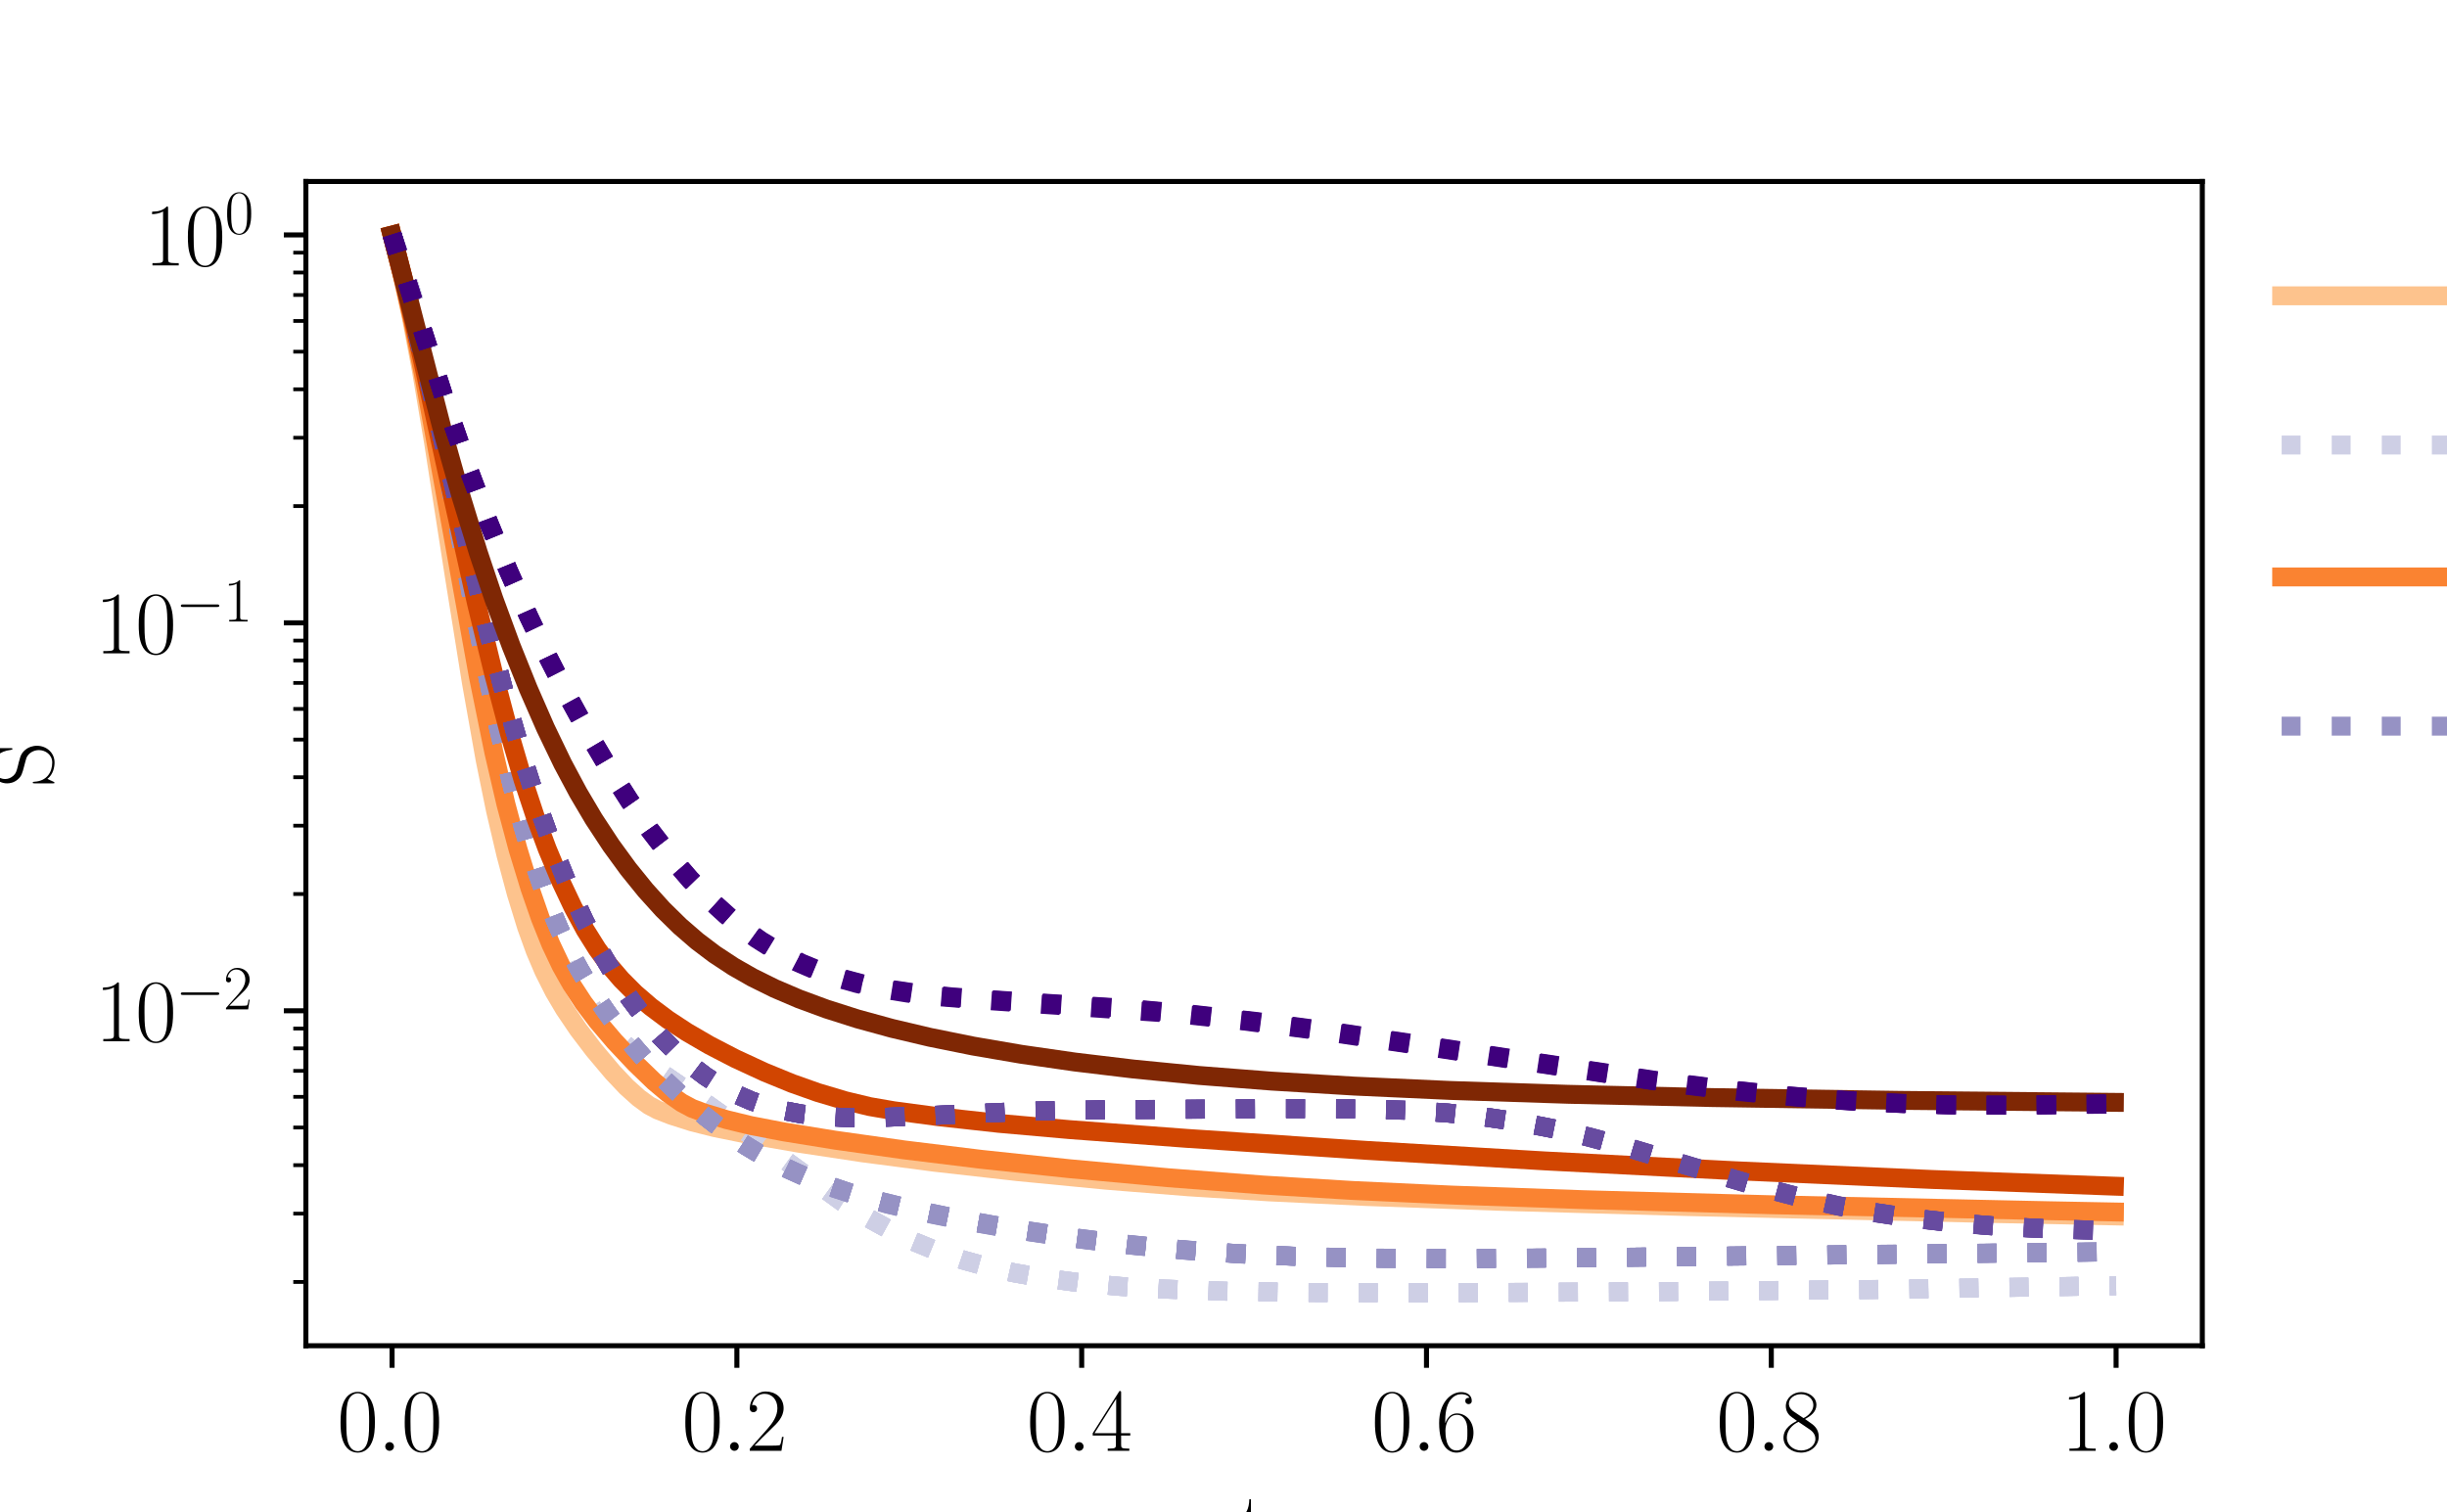 <?xml version="1.0" encoding="utf-8" standalone="no"?>
<!DOCTYPE svg PUBLIC "-//W3C//DTD SVG 1.1//EN"
  "http://www.w3.org/Graphics/SVG/1.1/DTD/svg11.dtd">
<svg xmlns:xlink="http://www.w3.org/1999/xlink" width="388.543pt" height="240.133pt" viewBox="0 0 388.543 240.133" xmlns="http://www.w3.org/2000/svg" version="1.1">
 <defs>
  <style type="text/css">*{stroke-linejoin: round; stroke-linecap: butt}</style>
 </defs>
 <g id="figure_1">
  <g id="patch_1">
   <path d="M 0 240.133 
L 388.543 240.133 
L 388.543 0 
L 0 0 
z
" style="fill: #ffffff"/>
  </g>
  <g id="axes_1">
   <g id="patch_2">
    <path d="M 48.568 213.718 
L 349.689 213.718 
L 349.689 28.816 
L 48.568 28.816 
z
" style="fill: #ffffff"/>
   </g>
   <g id="matplotlib.axis_1">
    <g id="xtick_1">
     <g id="line2d_1">
      <defs>
       <path id="m885e981dc2" d="M 0 0 
L 0 3.5 
" style="stroke: #000000; stroke-width: 0.8"/>
      </defs>
      <g>
       <use xlink:href="#m885e981dc2" x="62.255" y="213.718" style="stroke: #000000; stroke-width: 0.8"/>
      </g>
     </g>
     <g id="text_1">
      <!-- $\mathdefault{0.0}$ -->
      <g transform="translate(53.53 230.404) scale(0.14 -0.14)">
       <defs>
        <path id="CMR17-30" d="M 2688 2025 
C 2688 2416 2682 3080 2413 3591 
C 2176 4039 1798 4198 1466 4198 
C 1158 4198 768 4058 525 3597 
C 269 3118 243 2524 243 2025 
C 243 1661 250 1106 448 619 
C 723 -39 1216 -128 1466 -128 
C 1760 -128 2208 -7 2470 600 
C 2662 1042 2688 1559 2688 2025 
z
M 1466 -26 
C 1056 -26 813 325 723 812 
C 653 1188 653 1738 653 2096 
C 653 2588 653 2997 736 3387 
C 858 3929 1216 4096 1466 4096 
C 1728 4096 2067 3923 2189 3400 
C 2272 3036 2278 2607 2278 2096 
C 2278 1680 2278 1169 2202 792 
C 2067 95 1690 -26 1466 -26 
z
" transform="scale(0.016)"/>
        <path id="CMMI12-3a" d="M 1178 307 
C 1178 492 1024 619 870 619 
C 685 619 557 466 557 313 
C 557 128 710 0 864 0 
C 1050 0 1178 153 1178 307 
z
" transform="scale(0.016)"/>
       </defs>
       <use xlink:href="#CMR17-30" transform="scale(0.996)"/>
       <use xlink:href="#CMMI12-3a" transform="translate(45.69 0) scale(0.996)"/>
       <use xlink:href="#CMR17-30" transform="translate(72.788 0) scale(0.996)"/>
      </g>
     </g>
    </g>
    <g id="xtick_2">
     <g id="line2d_2">
      <g>
       <use xlink:href="#m885e981dc2" x="117.004" y="213.718" style="stroke: #000000; stroke-width: 0.8"/>
      </g>
     </g>
     <g id="text_2">
      <!-- $\mathdefault{0.2}$ -->
      <g transform="translate(108.279 230.404) scale(0.14 -0.14)">
       <defs>
        <path id="CMR17-32" d="M 2669 989 
L 2554 989 
C 2490 536 2438 459 2413 420 
C 2381 369 1920 369 1830 369 
L 602 369 
C 832 619 1280 1072 1824 1597 
C 2214 1967 2669 2402 2669 3035 
C 2669 3790 2067 4224 1395 4224 
C 691 4224 262 3604 262 3030 
C 262 2780 448 2748 525 2748 
C 589 2748 781 2787 781 3010 
C 781 3207 614 3264 525 3264 
C 486 3264 448 3258 422 3245 
C 544 3790 915 4058 1306 4058 
C 1862 4058 2227 3617 2227 3035 
C 2227 2479 1901 2000 1536 1584 
L 262 146 
L 262 0 
L 2515 0 
L 2669 989 
z
" transform="scale(0.016)"/>
       </defs>
       <use xlink:href="#CMR17-30" transform="scale(0.996)"/>
       <use xlink:href="#CMMI12-3a" transform="translate(45.69 0) scale(0.996)"/>
       <use xlink:href="#CMR17-32" transform="translate(72.788 0) scale(0.996)"/>
      </g>
     </g>
    </g>
    <g id="xtick_3">
     <g id="line2d_3">
      <g>
       <use xlink:href="#m885e981dc2" x="171.754" y="213.718" style="stroke: #000000; stroke-width: 0.8"/>
      </g>
     </g>
     <g id="text_3">
      <!-- $\mathdefault{0.4}$ -->
      <g transform="translate(163.028 230.404) scale(0.14 -0.14)">
       <defs>
        <path id="CMR17-34" d="M 2150 4122 
C 2150 4256 2144 4256 2029 4256 
L 128 1254 
L 128 1088 
L 1779 1088 
L 1779 457 
C 1779 224 1766 160 1318 160 
L 1197 160 
L 1197 0 
C 1402 0 1747 0 1965 0 
C 2182 0 2528 0 2733 0 
L 2733 160 
L 2611 160 
C 2163 160 2150 224 2150 457 
L 2150 1088 
L 2803 1088 
L 2803 1254 
L 2150 1254 
L 2150 4122 
z
M 1798 3703 
L 1798 1254 
L 256 1254 
L 1798 3703 
z
" transform="scale(0.016)"/>
       </defs>
       <use xlink:href="#CMR17-30" transform="scale(0.996)"/>
       <use xlink:href="#CMMI12-3a" transform="translate(45.69 0) scale(0.996)"/>
       <use xlink:href="#CMR17-34" transform="translate(72.788 0) scale(0.996)"/>
      </g>
     </g>
    </g>
    <g id="xtick_4">
     <g id="line2d_4">
      <g>
       <use xlink:href="#m885e981dc2" x="226.503" y="213.718" style="stroke: #000000; stroke-width: 0.8"/>
      </g>
     </g>
     <g id="text_4">
      <!-- $\mathdefault{0.6}$ -->
      <g transform="translate(217.778 230.404) scale(0.14 -0.14)">
       <defs>
        <path id="CMR17-36" d="M 678 2176 
C 678 3690 1395 4032 1811 4032 
C 1946 4032 2272 4009 2400 3776 
C 2298 3776 2106 3776 2106 3553 
C 2106 3381 2246 3323 2336 3323 
C 2394 3323 2566 3348 2566 3560 
C 2566 3954 2246 4179 1805 4179 
C 1043 4179 243 3390 243 1984 
C 243 253 966 -128 1478 -128 
C 2099 -128 2688 427 2688 1283 
C 2688 2081 2170 2662 1517 2662 
C 1126 2662 838 2407 678 1960 
L 678 2176 
z
M 1478 25 
C 691 25 691 1200 691 1436 
C 691 1896 909 2560 1504 2560 
C 1613 2560 1926 2560 2138 2120 
C 2253 1870 2253 1609 2253 1289 
C 2253 944 2253 690 2118 434 
C 1978 171 1773 25 1478 25 
z
" transform="scale(0.016)"/>
       </defs>
       <use xlink:href="#CMR17-30" transform="scale(0.996)"/>
       <use xlink:href="#CMMI12-3a" transform="translate(45.69 0) scale(0.996)"/>
       <use xlink:href="#CMR17-36" transform="translate(72.788 0) scale(0.996)"/>
      </g>
     </g>
    </g>
    <g id="xtick_5">
     <g id="line2d_5">
      <g>
       <use xlink:href="#m885e981dc2" x="281.252" y="213.718" style="stroke: #000000; stroke-width: 0.8"/>
      </g>
     </g>
     <g id="text_5">
      <!-- $\mathdefault{0.8}$ -->
      <g transform="translate(272.527 230.404) scale(0.14 -0.14)">
       <defs>
        <path id="CMR17-38" d="M 1741 2264 
C 2144 2467 2554 2773 2554 3263 
C 2554 3841 1990 4179 1472 4179 
C 890 4179 378 3759 378 3180 
C 378 3021 416 2747 666 2505 
C 730 2442 998 2251 1171 2130 
C 883 1983 211 1634 211 934 
C 211 279 838 -128 1459 -128 
C 2144 -128 2720 362 2720 1010 
C 2720 1590 2330 1857 2074 2029 
L 1741 2264 
z
M 902 2822 
C 851 2854 595 3051 595 3351 
C 595 3739 998 4032 1459 4032 
C 1965 4032 2336 3676 2336 3262 
C 2336 2669 1670 2331 1638 2331 
C 1632 2331 1626 2331 1574 2370 
L 902 2822 
z
M 2080 1519 
C 2176 1449 2483 1240 2483 851 
C 2483 381 2010 25 1472 25 
C 890 25 448 438 448 940 
C 448 1443 838 1862 1280 2060 
L 2080 1519 
z
" transform="scale(0.016)"/>
       </defs>
       <use xlink:href="#CMR17-30" transform="scale(0.996)"/>
       <use xlink:href="#CMMI12-3a" transform="translate(45.69 0) scale(0.996)"/>
       <use xlink:href="#CMR17-38" transform="translate(72.788 0) scale(0.996)"/>
      </g>
     </g>
    </g>
    <g id="xtick_6">
     <g id="line2d_6">
      <g>
       <use xlink:href="#m885e981dc2" x="336.001" y="213.718" style="stroke: #000000; stroke-width: 0.8"/>
      </g>
     </g>
     <g id="text_6">
      <!-- $\mathdefault{1.0}$ -->
      <g transform="translate(327.276 230.404) scale(0.14 -0.14)">
       <defs>
        <path id="CMR17-31" d="M 1702 4058 
C 1702 4192 1696 4192 1606 4192 
C 1357 3916 979 3827 621 3827 
C 602 3827 570 3827 563 3808 
C 557 3795 557 3782 557 3648 
C 755 3648 1088 3686 1344 3839 
L 1344 461 
C 1344 236 1331 160 781 160 
L 589 160 
L 589 0 
C 896 0 1216 0 1523 0 
C 1830 0 2150 0 2458 0 
L 2458 160 
L 2266 160 
C 1715 160 1702 230 1702 458 
L 1702 4058 
z
" transform="scale(0.016)"/>
       </defs>
       <use xlink:href="#CMR17-31" transform="scale(0.996)"/>
       <use xlink:href="#CMMI12-3a" transform="translate(45.69 0) scale(0.996)"/>
       <use xlink:href="#CMR17-30" transform="translate(72.788 0) scale(0.996)"/>
      </g>
     </g>
    </g>
    <g id="text_7">
     <!-- t -->
     <g transform="translate(196.473 246.802) scale(0.14 -0.14)">
      <defs>
       <path id="CMR17-74" d="M 966 2560 
L 1862 2560 
L 1862 2725 
L 966 2725 
L 966 3904 
L 851 3904 
C 838 3245 614 2668 70 2668 
L 70 2560 
L 627 2560 
L 627 771 
C 627 650 627 -64 1370 -64 
C 1747 -64 1965 306 1965 777 
L 1965 1140 
L 1850 1140 
L 1850 783 
C 1850 344 1677 51 1408 51 
C 1222 51 966 178 966 758 
L 966 2560 
z
" transform="scale(0.016)"/>
      </defs>
      <use xlink:href="#CMR17-74" transform="scale(0.996)"/>
     </g>
    </g>
   </g>
   <g id="matplotlib.axis_2">
    <g id="ytick_1">
     <g id="line2d_7">
      <defs>
       <path id="m03bc7c4ee2" d="M 0 0 
L -3.5 0 
" style="stroke: #000000; stroke-width: 0.8"/>
      </defs>
      <g>
       <use xlink:href="#m03bc7c4ee2" x="48.568" y="160.52" style="stroke: #000000; stroke-width: 0.8"/>
      </g>
     </g>
     <g id="text_8">
      <!-- $\mathdefault{10^{-2}}$ -->
      <g transform="translate(15.089 165.363) scale(0.14 -0.14)">
       <defs>
        <path id="CMSY10-0" d="M 4218 1472 
C 4326 1472 4442 1472 4442 1600 
C 4442 1728 4326 1728 4218 1728 
L 755 1728 
C 646 1728 531 1728 531 1600 
C 531 1472 646 1472 755 1472 
L 4218 1472 
z
" transform="scale(0.016)"/>
       </defs>
       <use xlink:href="#CMR17-31" transform="scale(0.996)"/>
       <use xlink:href="#CMR17-30" transform="translate(45.69 0) scale(0.996)"/>
       <use xlink:href="#CMSY10-0" transform="translate(91.381 36.154) scale(0.697)"/>
       <use xlink:href="#CMR17-32" transform="translate(145.622 36.154) scale(0.697)"/>
      </g>
     </g>
    </g>
    <g id="ytick_2">
     <g id="line2d_8">
      <g>
       <use xlink:href="#m03bc7c4ee2" x="48.568" y="98.912" style="stroke: #000000; stroke-width: 0.8"/>
      </g>
     </g>
     <g id="text_9">
      <!-- $\mathdefault{10^{-1}}$ -->
      <g transform="translate(15.089 103.755) scale(0.14 -0.14)">
       <use xlink:href="#CMR17-31" transform="scale(0.996)"/>
       <use xlink:href="#CMR17-30" transform="translate(45.69 0) scale(0.996)"/>
       <use xlink:href="#CMSY10-0" transform="translate(91.381 36.154) scale(0.697)"/>
       <use xlink:href="#CMR17-31" transform="translate(145.622 36.154) scale(0.697)"/>
      </g>
     </g>
    </g>
    <g id="ytick_3">
     <g id="line2d_9">
      <g>
       <use xlink:href="#m03bc7c4ee2" x="48.568" y="37.305" style="stroke: #000000; stroke-width: 0.8"/>
      </g>
     </g>
     <g id="text_10">
      <!-- $\mathdefault{10^{0}}$ -->
      <g transform="translate(22.894 42.148) scale(0.14 -0.14)">
       <use xlink:href="#CMR17-31" transform="scale(0.996)"/>
       <use xlink:href="#CMR17-30" transform="translate(45.69 0) scale(0.996)"/>
       <use xlink:href="#CMR17-30" transform="translate(91.381 36.154) scale(0.697)"/>
      </g>
     </g>
    </g>
    <g id="ytick_4">
     <g id="line2d_10">
      <defs>
       <path id="mea69e1e0fb" d="M 0 0 
L -2 0 
" style="stroke: #000000; stroke-width: 0.6"/>
      </defs>
      <g>
       <use xlink:href="#mea69e1e0fb" x="48.568" y="203.582" style="stroke: #000000; stroke-width: 0.6"/>
      </g>
     </g>
    </g>
    <g id="ytick_5">
     <g id="line2d_11">
      <g>
       <use xlink:href="#mea69e1e0fb" x="48.568" y="192.733" style="stroke: #000000; stroke-width: 0.6"/>
      </g>
     </g>
    </g>
    <g id="ytick_6">
     <g id="line2d_12">
      <g>
       <use xlink:href="#mea69e1e0fb" x="48.568" y="185.036" style="stroke: #000000; stroke-width: 0.6"/>
      </g>
     </g>
    </g>
    <g id="ytick_7">
     <g id="line2d_13">
      <g>
       <use xlink:href="#mea69e1e0fb" x="48.568" y="179.065" style="stroke: #000000; stroke-width: 0.6"/>
      </g>
     </g>
    </g>
    <g id="ytick_8">
     <g id="line2d_14">
      <g>
       <use xlink:href="#mea69e1e0fb" x="48.568" y="174.187" style="stroke: #000000; stroke-width: 0.6"/>
      </g>
     </g>
    </g>
    <g id="ytick_9">
     <g id="line2d_15">
      <g>
       <use xlink:href="#mea69e1e0fb" x="48.568" y="170.063" style="stroke: #000000; stroke-width: 0.6"/>
      </g>
     </g>
    </g>
    <g id="ytick_10">
     <g id="line2d_16">
      <g>
       <use xlink:href="#mea69e1e0fb" x="48.568" y="166.49" style="stroke: #000000; stroke-width: 0.6"/>
      </g>
     </g>
    </g>
    <g id="ytick_11">
     <g id="line2d_17">
      <g>
       <use xlink:href="#mea69e1e0fb" x="48.568" y="163.339" style="stroke: #000000; stroke-width: 0.6"/>
      </g>
     </g>
    </g>
    <g id="ytick_12">
     <g id="line2d_18">
      <g>
       <use xlink:href="#mea69e1e0fb" x="48.568" y="141.974" style="stroke: #000000; stroke-width: 0.6"/>
      </g>
     </g>
    </g>
    <g id="ytick_13">
     <g id="line2d_19">
      <g>
       <use xlink:href="#mea69e1e0fb" x="48.568" y="131.126" style="stroke: #000000; stroke-width: 0.6"/>
      </g>
     </g>
    </g>
    <g id="ytick_14">
     <g id="line2d_20">
      <g>
       <use xlink:href="#mea69e1e0fb" x="48.568" y="123.428" style="stroke: #000000; stroke-width: 0.6"/>
      </g>
     </g>
    </g>
    <g id="ytick_15">
     <g id="line2d_21">
      <g>
       <use xlink:href="#mea69e1e0fb" x="48.568" y="117.458" style="stroke: #000000; stroke-width: 0.6"/>
      </g>
     </g>
    </g>
    <g id="ytick_16">
     <g id="line2d_22">
      <g>
       <use xlink:href="#mea69e1e0fb" x="48.568" y="112.58" style="stroke: #000000; stroke-width: 0.6"/>
      </g>
     </g>
    </g>
    <g id="ytick_17">
     <g id="line2d_23">
      <g>
       <use xlink:href="#mea69e1e0fb" x="48.568" y="108.455" style="stroke: #000000; stroke-width: 0.6"/>
      </g>
     </g>
    </g>
    <g id="ytick_18">
     <g id="line2d_24">
      <g>
       <use xlink:href="#mea69e1e0fb" x="48.568" y="104.883" style="stroke: #000000; stroke-width: 0.6"/>
      </g>
     </g>
    </g>
    <g id="ytick_19">
     <g id="line2d_25">
      <g>
       <use xlink:href="#mea69e1e0fb" x="48.568" y="101.731" style="stroke: #000000; stroke-width: 0.6"/>
      </g>
     </g>
    </g>
    <g id="ytick_20">
     <g id="line2d_26">
      <g>
       <use xlink:href="#mea69e1e0fb" x="48.568" y="80.367" style="stroke: #000000; stroke-width: 0.6"/>
      </g>
     </g>
    </g>
    <g id="ytick_21">
     <g id="line2d_27">
      <g>
       <use xlink:href="#mea69e1e0fb" x="48.568" y="69.518" style="stroke: #000000; stroke-width: 0.6"/>
      </g>
     </g>
    </g>
    <g id="ytick_22">
     <g id="line2d_28">
      <g>
       <use xlink:href="#mea69e1e0fb" x="48.568" y="61.821" style="stroke: #000000; stroke-width: 0.6"/>
      </g>
     </g>
    </g>
    <g id="ytick_23">
     <g id="line2d_29">
      <g>
       <use xlink:href="#mea69e1e0fb" x="48.568" y="55.851" style="stroke: #000000; stroke-width: 0.6"/>
      </g>
     </g>
    </g>
    <g id="ytick_24">
     <g id="line2d_30">
      <g>
       <use xlink:href="#mea69e1e0fb" x="48.568" y="50.972" style="stroke: #000000; stroke-width: 0.6"/>
      </g>
     </g>
    </g>
    <g id="ytick_25">
     <g id="line2d_31">
      <g>
       <use xlink:href="#mea69e1e0fb" x="48.568" y="46.848" style="stroke: #000000; stroke-width: 0.6"/>
      </g>
     </g>
    </g>
    <g id="ytick_26">
     <g id="line2d_32">
      <g>
       <use xlink:href="#mea69e1e0fb" x="48.568" y="43.275" style="stroke: #000000; stroke-width: 0.6"/>
      </g>
     </g>
    </g>
    <g id="ytick_27">
     <g id="line2d_33">
      <g>
       <use xlink:href="#mea69e1e0fb" x="48.568" y="40.124" style="stroke: #000000; stroke-width: 0.6"/>
      </g>
     </g>
    </g>
    <g id="text_11">
     <!-- S -->
     <g transform="translate(8.377 125.061) rotate(-90) scale(0.14 -0.14)">
      <defs>
       <path id="CMR17-53" d="M 2803 4290 
C 2803 4404 2797 4411 2758 4411 
C 2720 4411 2707 4385 2682 4328 
L 2490 3907 
C 2246 4257 1875 4416 1472 4416 
C 819 4416 294 3901 294 3253 
C 294 3056 339 2776 557 2510 
C 794 2218 1018 2167 1530 2033 
C 1722 1982 2042 1899 2106 1874 
C 2470 1722 2662 1341 2662 985 
C 2662 527 2336 38 1779 38 
C 1094 38 454 419 410 1311 
C 403 1413 397 1419 352 1419 
C 301 1419 294 1413 294 1285 
L 294 -1 
C 294 -115 301 -122 339 -122 
C 384 -122 397 -90 486 108 
C 493 127 493 140 614 381 
C 934 -39 1472 -128 1779 -128 
C 2477 -128 2970 451 2970 1124 
C 2970 1454 2848 1708 2778 1823 
C 2509 2230 2221 2306 1914 2382 
C 1869 2402 1856 2402 1498 2490 
C 1152 2579 1005 2624 845 2796 
C 666 2992 602 3196 602 3399 
C 602 3812 934 4263 1478 4263 
C 2157 4263 2579 3786 2675 2993 
C 2694 2878 2701 2872 2746 2872 
C 2803 2872 2803 2891 2803 2999 
L 2803 4290 
z
" transform="scale(0.016)"/>
      </defs>
      <use xlink:href="#CMR17-53" transform="scale(0.996)"/>
     </g>
    </g>
   </g>
   <g id="line2d_34">
    <path d="M 62.255 37.338 
L 63.624 42.712 
L 65.266 50.202 
L 66.909 58.837 
L 68.825 70.18 
L 72.11 91.323 
L 74.848 108.394 
L 77.037 120.7 
L 78.68 128.738 
L 80.322 135.729 
L 81.965 141.87 
L 83.607 147.207 
L 84.976 150.995 
L 86.345 154.214 
L 87.987 157.472 
L 89.63 160.256 
L 91.82 163.49 
L 94.283 166.725 
L 97.295 170.308 
L 99.485 172.629 
L 101.401 174.347 
L 103.043 175.549 
L 104.412 176.275 
L 106.602 177.128 
L 109.887 178.174 
L 113.446 179.072 
L 118.647 180.132 
L 126.859 181.557 
L 136.988 183.087 
L 148.485 184.591 
L 161.625 186.074 
L 175.586 187.427 
L 188.726 188.48 
L 201.592 189.288 
L 216.922 190.017 
L 237.726 190.766 
L 268.112 191.62 
L 313.28 192.651 
L 335.728 193.102 
L 335.728 193.102 
" clip-path="url(#p516849ee67)" style="fill: none; stroke: #fdc38d; stroke-width: 3; stroke-linecap: square"/>
   </g>
   <g id="line2d_35">
    <path d="M 62.255 37.338 
L 63.861 41.811 
L 65.466 46.887 
L 67.072 52.626 
L 68.677 59.066 
L 70.283 66.207 
L 72.691 78.109 
L 75.902 95.45 
L 79.916 116.962 
L 82.324 128.381 
L 83.93 135.046 
L 85.535 140.887 
L 87.141 145.917 
L 88.747 150.193 
L 90.352 153.8 
L 91.958 156.835 
L 93.563 159.394 
L 95.169 161.57 
L 96.775 163.441 
L 99.183 165.825 
L 101.591 167.861 
L 104.802 170.257 
L 112.028 175.215 
L 118.45 179.765 
L 133.702 190.855 
L 137.716 193.371 
L 141.73 195.582 
L 144.941 197.122 
L 148.955 198.768 
L 152.969 200.128 
L 156.982 201.239 
L 160.997 202.135 
L 165.813 202.979 
L 171.433 203.709 
L 177.855 204.295 
L 185.08 204.727 
L 194.713 205.061 
L 207.558 205.258 
L 226.824 205.308 
L 261.343 205.145 
L 299.876 204.754 
L 336.001 204.179 
L 336.001 204.179 
" clip-path="url(#p516849ee67)" style="fill: none; stroke-dasharray: 3,4.95; stroke-dashoffset: 0; stroke: #cecfe5; stroke-width: 3"/>
   </g>
   <g id="line2d_36">
    <path d="M 62.255 37.342 
L 63.861 41.816 
L 65.466 46.892 
L 67.072 52.631 
L 68.677 59.072 
L 70.283 66.214 
L 72.691 78.117 
L 75.902 95.459 
L 79.916 116.97 
L 82.324 128.388 
L 83.93 135.052 
L 85.535 140.892 
L 87.141 145.922 
L 88.747 150.197 
L 90.352 153.803 
L 91.958 156.838 
L 93.563 159.397 
L 95.169 161.573 
L 96.775 163.444 
L 99.183 165.828 
L 101.591 167.863 
L 104.802 170.259 
L 112.028 175.218 
L 118.45 179.769 
L 133.702 190.859 
L 137.716 193.374 
L 141.73 195.585 
L 144.941 197.124 
L 148.955 198.77 
L 152.969 200.13 
L 156.982 201.24 
L 160.997 202.137 
L 165.813 202.98 
L 171.433 203.71 
L 177.855 204.295 
L 185.08 204.728 
L 194.713 205.062 
L 207.558 205.258 
L 226.824 205.307 
L 261.343 205.144 
L 299.876 204.754 
L 336.001 204.178 
L 336.001 204.178 
" clip-path="url(#p516849ee67)" style="fill: none; stroke-dasharray: 3,4.95; stroke-dashoffset: 0; stroke: #cecfe5; stroke-width: 3"/>
   </g>
   <g id="line2d_37">
    <path d="M 62.255 37.299 
L 63.861 41.769 
L 65.466 46.84 
L 67.072 52.574 
L 68.677 59.008 
L 70.283 66.144 
L 72.691 78.038 
L 75.902 95.374 
L 79.916 116.891 
L 82.324 128.318 
L 83.93 134.989 
L 85.535 140.837 
L 87.141 145.873 
L 88.747 150.155 
L 90.352 153.767 
L 91.958 156.805 
L 93.563 159.367 
L 95.169 161.545 
L 96.775 163.418 
L 99.183 165.803 
L 101.591 167.838 
L 104.802 170.233 
L 112.028 175.188 
L 118.45 179.735 
L 133.702 190.826 
L 137.716 193.343 
L 141.73 195.557 
L 144.941 197.099 
L 148.955 198.748 
L 152.969 200.111 
L 156.982 201.224 
L 160.997 202.123 
L 165.813 202.968 
L 171.433 203.702 
L 177.855 204.289 
L 185.08 204.724 
L 194.713 205.06 
L 207.558 205.259 
L 226.824 205.311 
L 261.343 205.15 
L 300.679 204.752 
L 336.001 204.188 
L 336.001 204.188 
" clip-path="url(#p516849ee67)" style="fill: none; stroke-dasharray: 3,4.95; stroke-dashoffset: 0; stroke: #cecfe5; stroke-width: 3"/>
   </g>
   <g id="line2d_38">
    <path d="M 62.255 37.312 
L 63.861 41.783 
L 65.466 46.856 
L 67.072 52.591 
L 68.677 59.027 
L 70.283 66.165 
L 72.691 78.062 
L 75.902 95.399 
L 79.916 116.914 
L 82.324 128.339 
L 83.93 135.008 
L 85.535 140.854 
L 87.141 145.888 
L 88.747 150.168 
L 90.352 153.778 
L 91.958 156.815 
L 93.563 159.376 
L 95.169 161.553 
L 96.775 163.426 
L 99.183 165.81 
L 101.591 167.845 
L 104.802 170.241 
L 112.028 175.197 
L 118.45 179.745 
L 133.702 190.835 
L 137.716 193.353 
L 141.73 195.566 
L 144.941 197.107 
L 148.955 198.754 
L 152.969 200.117 
L 156.982 201.229 
L 160.997 202.127 
L 165.813 202.972 
L 171.433 203.704 
L 177.855 204.291 
L 185.08 204.725 
L 194.713 205.06 
L 207.558 205.259 
L 226.824 205.31 
L 260.541 205.154 
L 299.074 204.77 
L 336.001 204.185 
L 336.001 204.185 
" clip-path="url(#p516849ee67)" style="fill: none; stroke-dasharray: 3,4.95; stroke-dashoffset: 0; stroke: #cecfe5; stroke-width: 3"/>
   </g>
   <g id="line2d_39">
    <path d="M 62.255 37.299 
L 63.861 41.769 
L 65.466 46.84 
L 67.072 52.574 
L 68.677 59.008 
L 70.283 66.144 
L 72.691 78.038 
L 75.902 95.374 
L 79.916 116.891 
L 82.324 128.318 
L 83.93 134.989 
L 85.535 140.837 
L 87.141 145.873 
L 88.747 150.155 
L 90.352 153.767 
L 91.958 156.805 
L 93.563 159.367 
L 95.169 161.545 
L 96.775 163.418 
L 99.183 165.803 
L 101.591 167.838 
L 104.802 170.233 
L 112.028 175.188 
L 118.45 179.735 
L 133.702 190.826 
L 137.716 193.343 
L 141.73 195.557 
L 144.941 197.099 
L 148.955 198.748 
L 152.969 200.111 
L 156.982 201.224 
L 160.997 202.123 
L 165.813 202.968 
L 171.433 203.702 
L 177.855 204.289 
L 185.08 204.724 
L 194.713 205.06 
L 207.558 205.259 
L 226.824 205.311 
L 261.343 205.15 
L 300.679 204.752 
L 336.001 204.188 
L 336.001 204.188 
" clip-path="url(#p516849ee67)" style="fill: none; stroke-dasharray: 3,4.95; stroke-dashoffset: 0; stroke: #cecfe5; stroke-width: 3"/>
   </g>
   <g id="line2d_40">
    <path d="M 62.255 37.338 
L 63.898 43.781 
L 65.54 51.075 
L 67.456 60.578 
L 70.194 75.507 
L 75.942 107.36 
L 78.406 119.434 
L 80.322 127.668 
L 82.239 134.821 
L 84.155 141.088 
L 85.797 145.814 
L 87.44 149.905 
L 89.082 153.37 
L 90.725 156.307 
L 92.641 159.239 
L 94.831 162.147 
L 97.568 165.366 
L 100.853 168.86 
L 103.865 171.77 
L 106.055 173.61 
L 108.245 175.137 
L 109.887 176.015 
L 111.803 176.735 
L 115.362 177.808 
L 119.194 178.739 
L 124.396 179.742 
L 132.608 181.07 
L 143.558 182.612 
L 155.876 184.121 
L 169.837 185.602 
L 185.441 187.03 
L 200.497 188.186 
L 214.732 189.054 
L 230.609 189.791 
L 251.414 190.52 
L 281.252 191.324 
L 325.325 192.273 
L 335.728 192.472 
L 335.728 192.472 
" clip-path="url(#p516849ee67)" style="fill: none; stroke: #fa8331; stroke-width: 3; stroke-linecap: square"/>
   </g>
   <g id="line2d_41">
    <path d="M 62.255 37.264 
L 63.861 42.729 
L 65.466 48.859 
L 67.875 59.255 
L 70.283 70.871 
L 79.113 115.429 
L 81.522 125.575 
L 83.127 131.517 
L 84.733 136.802 
L 86.338 141.47 
L 87.944 145.581 
L 89.549 149.21 
L 91.155 152.429 
L 93.563 156.642 
L 95.972 160.288 
L 98.38 163.518 
L 100.788 166.437 
L 104 169.959 
L 107.211 173.136 
L 110.422 176.009 
L 113.633 178.592 
L 116.844 180.892 
L 120.055 182.922 
L 123.266 184.696 
L 126.477 186.237 
L 130.491 187.881 
L 134.505 189.265 
L 139.322 190.664 
L 144.941 192.041 
L 152.166 193.546 
L 160.194 194.989 
L 169.024 196.353 
L 177.855 197.484 
L 186.685 198.373 
L 195.516 199.023 
L 205.149 199.492 
L 215.586 199.771 
L 228.43 199.883 
L 246.893 199.793 
L 293.454 199.241 
L 336.001 198.789 
L 336.001 198.789 
" clip-path="url(#p516849ee67)" style="fill: none; stroke-dasharray: 3,4.95; stroke-dashoffset: 0; stroke: #9692c4; stroke-width: 3"/>
   </g>
   <g id="line2d_42">
    <path d="M 62.255 37.29 
L 63.861 42.729 
L 65.466 48.831 
L 67.875 59.186 
L 70.283 70.767 
L 75.1 95.696 
L 78.311 111.61 
L 80.719 122.235 
L 82.324 128.523 
L 83.93 134.145 
L 85.535 139.125 
L 87.141 143.516 
L 88.747 147.385 
L 90.352 150.807 
L 91.958 153.854 
L 94.366 157.866 
L 96.775 161.366 
L 99.183 164.49 
L 102.394 168.224 
L 105.605 171.578 
L 108.816 174.614 
L 112.028 177.356 
L 115.239 179.815 
L 118.45 181.998 
L 121.661 183.916 
L 124.872 185.589 
L 128.083 187.042 
L 132.097 188.592 
L 136.111 189.902 
L 140.927 191.234 
L 146.547 192.553 
L 153.772 194.002 
L 161.8 195.388 
L 170.63 196.687 
L 179.46 197.749 
L 188.291 198.568 
L 197.121 199.157 
L 206.755 199.57 
L 217.994 199.815 
L 231.641 199.881 
L 252.513 199.731 
L 336.001 198.809 
L 336.001 198.809 
" clip-path="url(#p516849ee67)" style="fill: none; stroke-dasharray: 3,4.95; stroke-dashoffset: 0; stroke: #9692c4; stroke-width: 3"/>
   </g>
   <g id="line2d_43">
    <path d="M 62.255 37.276 
L 63.861 42.729 
L 65.466 48.847 
L 67.875 59.224 
L 70.283 70.824 
L 75.1 95.772 
L 78.311 111.683 
L 80.719 122.3 
L 82.324 128.581 
L 83.93 134.197 
L 85.535 139.172 
L 87.141 143.557 
L 88.747 147.421 
L 90.352 150.839 
L 91.958 153.883 
L 94.366 157.891 
L 96.775 161.387 
L 99.183 164.507 
L 102.394 168.235 
L 105.605 171.583 
L 108.816 174.611 
L 112.028 177.345 
L 115.239 179.794 
L 118.45 181.966 
L 121.661 183.874 
L 124.872 185.537 
L 128.083 186.981 
L 132.097 188.521 
L 136.111 189.824 
L 140.927 191.151 
L 146.547 192.467 
L 153.772 193.92 
L 162.602 195.444 
L 171.433 196.735 
L 180.263 197.789 
L 189.094 198.599 
L 197.924 199.18 
L 207.558 199.584 
L 218.797 199.822 
L 233.246 199.879 
L 254.921 199.707 
L 336.001 198.798 
L 336.001 198.798 
" clip-path="url(#p516849ee67)" style="fill: none; stroke-dasharray: 3,4.95; stroke-dashoffset: 0; stroke: #9692c4; stroke-width: 3"/>
   </g>
   <g id="line2d_44">
    <path d="M 62.255 37.284 
L 63.861 42.729 
L 65.466 48.838 
L 67.875 59.203 
L 70.283 70.792 
L 75.1 95.729 
L 78.311 111.642 
L 80.719 122.264 
L 82.324 128.548 
L 83.93 134.168 
L 85.535 139.146 
L 87.141 143.534 
L 88.747 147.4 
L 90.352 150.821 
L 91.958 153.867 
L 94.366 157.877 
L 96.775 161.375 
L 99.183 164.497 
L 102.394 168.228 
L 105.605 171.58 
L 108.816 174.612 
L 112.028 177.351 
L 115.239 179.806 
L 118.45 181.984 
L 121.661 183.898 
L 124.872 185.566 
L 128.083 187.015 
L 132.097 188.561 
L 136.111 189.868 
L 140.927 191.198 
L 146.547 192.516 
L 153.772 193.966 
L 161.8 195.357 
L 170.63 196.661 
L 179.46 197.729 
L 188.291 198.554 
L 197.121 199.148 
L 206.755 199.565 
L 217.994 199.813 
L 231.641 199.881 
L 252.513 199.732 
L 336.001 198.804 
L 336.001 198.804 
" clip-path="url(#p516849ee67)" style="fill: none; stroke-dasharray: 3,4.95; stroke-dashoffset: 0; stroke: #9692c4; stroke-width: 3"/>
   </g>
   <g id="line2d_45">
    <path d="M 62.255 37.27 
L 63.861 42.729 
L 65.466 48.853 
L 67.875 59.239 
L 70.283 70.846 
L 75.1 95.801 
L 78.311 111.711 
L 80.719 122.325 
L 82.324 128.604 
L 83.93 134.217 
L 85.535 139.19 
L 87.141 143.573 
L 88.747 147.435 
L 90.352 150.852 
L 91.958 153.895 
L 94.366 157.901 
L 96.775 161.396 
L 99.183 164.514 
L 102.394 168.24 
L 105.605 171.585 
L 108.816 174.61 
L 112.028 177.341 
L 115.239 179.786 
L 118.45 181.954 
L 121.661 183.858 
L 124.872 185.517 
L 128.083 186.957 
L 132.097 188.493 
L 136.111 189.794 
L 140.927 191.118 
L 146.547 192.434 
L 153.772 193.887 
L 162.602 195.415 
L 171.433 196.711 
L 180.263 197.771 
L 189.094 198.587 
L 197.924 199.172 
L 207.558 199.58 
L 218.797 199.82 
L 232.444 199.882 
L 253.315 199.726 
L 336.001 198.794 
L 336.001 198.794 
" clip-path="url(#p516849ee67)" style="fill: none; stroke-dasharray: 3,4.95; stroke-dashoffset: 0; stroke: #9692c4; stroke-width: 3"/>
   </g>
   <g id="line2d_46">
    <path d="M 62.255 37.267 
L 63.861 42.729 
L 65.466 48.856 
L 67.875 59.247 
L 70.283 70.859 
L 79.113 115.414 
L 81.522 125.561 
L 83.127 131.505 
L 84.733 136.792 
L 86.338 141.46 
L 87.944 145.573 
L 89.549 149.202 
L 91.155 152.423 
L 93.563 156.636 
L 95.972 160.283 
L 98.38 163.514 
L 100.788 166.434 
L 104 169.957 
L 107.211 173.136 
L 110.422 176.01 
L 113.633 178.595 
L 116.844 180.898 
L 120.055 182.93 
L 123.266 184.706 
L 126.477 186.25 
L 130.491 187.896 
L 134.505 189.282 
L 139.322 190.682 
L 144.941 192.059 
L 152.166 193.564 
L 160.194 195.005 
L 169.024 196.367 
L 177.855 197.495 
L 186.685 198.381 
L 195.516 199.029 
L 205.149 199.495 
L 215.586 199.772 
L 228.43 199.883 
L 246.893 199.793 
L 295.06 199.223 
L 336.001 198.792 
L 336.001 198.792 
" clip-path="url(#p516849ee67)" style="fill: none; stroke-dasharray: 3,4.95; stroke-dashoffset: 0; stroke: #9692c4; stroke-width: 3"/>
   </g>
   <g id="line2d_47">
    <path d="M 62.255 37.338 
L 64.445 45.862 
L 66.909 56.389 
L 71.289 76.29 
L 75.669 95.859 
L 78.406 107.095 
L 80.87 116.41 
L 83.06 123.868 
L 84.976 129.66 
L 86.892 134.82 
L 89.082 140.057 
L 90.999 144.11 
L 92.915 147.663 
L 94.831 150.72 
L 96.747 153.329 
L 98.663 155.563 
L 100.853 157.757 
L 103.317 159.883 
L 106.055 161.932 
L 109.066 163.91 
L 112.624 165.98 
L 116.731 168.109 
L 121.384 170.263 
L 125.764 172.058 
L 129.87 173.512 
L 134.25 174.815 
L 138.083 175.735 
L 141.915 176.395 
L 149.033 177.346 
L 158.614 178.4 
L 169.837 179.393 
L 188.452 180.785 
L 216.922 182.688 
L 245.391 184.369 
L 275.503 185.921 
L 306.711 187.307 
L 335.454 188.365 
L 335.728 188.374 
L 335.728 188.374 
" clip-path="url(#p516849ee67)" style="fill: none; stroke: #d14501; stroke-width: 3; stroke-linecap: square"/>
   </g>
   <g id="line2d_48">
    <path d="M 62.255 37.247 
L 64.664 46.29 
L 67.875 59.479 
L 77.508 100.229 
L 80.719 112.414 
L 83.127 120.721 
L 85.535 128.236 
L 87.944 134.953 
L 90.352 140.909 
L 92.76 146.169 
L 95.169 150.812 
L 97.577 154.908 
L 99.986 158.524 
L 102.394 161.713 
L 104.802 164.517 
L 107.211 166.969 
L 109.619 169.095 
L 112.028 170.921 
L 114.436 172.467 
L 116.844 173.755 
L 119.252 174.807 
L 121.661 175.646 
L 124.069 176.296 
L 127.28 176.909 
L 130.491 177.283 
L 134.505 177.493 
L 139.322 177.487 
L 146.547 177.205 
L 163.405 176.464 
L 174.644 176.252 
L 204.346 176.059 
L 216.388 176.109 
L 223.613 176.341 
L 230.035 176.768 
L 235.655 177.365 
L 241.274 178.202 
L 246.893 179.29 
L 252.513 180.616 
L 258.935 182.372 
L 268.568 185.274 
L 279.004 188.364 
L 285.427 190.047 
L 291.849 191.486 
L 297.468 192.527 
L 303.891 193.474 
L 310.313 194.189 
L 317.538 194.758 
L 325.565 195.163 
L 335.199 195.423 
L 336.001 195.436 
L 336.001 195.436 
" clip-path="url(#p516849ee67)" style="fill: none; stroke-dasharray: 3,4.95; stroke-dashoffset: 0; stroke: #674ba0; stroke-width: 3"/>
   </g>
   <g id="line2d_49">
    <path d="M 62.255 37.253 
L 64.664 46.297 
L 67.875 59.486 
L 77.508 100.231 
L 80.719 112.414 
L 83.127 120.718 
L 85.535 128.231 
L 87.944 134.947 
L 90.352 140.901 
L 92.76 146.16 
L 95.169 150.802 
L 97.577 154.897 
L 99.986 158.513 
L 102.394 161.702 
L 104.802 164.505 
L 107.211 166.957 
L 109.619 169.084 
L 112.028 170.91 
L 114.436 172.456 
L 116.844 173.744 
L 119.252 174.797 
L 121.661 175.637 
L 124.069 176.288 
L 127.28 176.902 
L 130.491 177.277 
L 134.505 177.489 
L 139.322 177.484 
L 146.547 177.204 
L 163.405 176.468 
L 174.644 176.259 
L 204.346 176.073 
L 216.388 176.119 
L 223.613 176.347 
L 230.035 176.768 
L 235.655 177.359 
L 241.274 178.19 
L 246.893 179.271 
L 252.513 180.591 
L 258.935 182.342 
L 268.568 185.241 
L 279.004 188.332 
L 285.427 190.018 
L 291.849 191.46 
L 297.468 192.505 
L 303.891 193.456 
L 310.313 194.173 
L 317.538 194.745 
L 325.565 195.153 
L 335.199 195.415 
L 336.001 195.429 
L 336.001 195.429 
" clip-path="url(#p516849ee67)" style="fill: none; stroke-dasharray: 3,4.95; stroke-dashoffset: 0; stroke: #674ba0; stroke-width: 3"/>
   </g>
   <g id="line2d_50">
    <path d="M 62.255 37.237 
L 64.664 46.278 
L 67.875 59.466 
L 77.508 100.225 
L 80.719 112.415 
L 83.127 120.725 
L 85.535 128.244 
L 87.944 134.965 
L 90.352 140.923 
L 92.76 146.185 
L 95.169 150.829 
L 97.577 154.927 
L 99.986 158.544 
L 102.394 161.734 
L 104.802 164.538 
L 107.211 166.989 
L 109.619 169.116 
L 112.028 170.941 
L 114.436 172.486 
L 116.844 173.773 
L 119.252 174.823 
L 121.661 175.661 
L 124.069 176.31 
L 127.28 176.921 
L 130.491 177.293 
L 134.505 177.501 
L 139.322 177.492 
L 146.547 177.206 
L 163.405 176.457 
L 174.644 176.238 
L 202.741 176.043 
L 215.586 176.076 
L 222.81 176.293 
L 229.232 176.7 
L 234.852 177.275 
L 240.471 178.088 
L 246.091 179.151 
L 251.71 180.455 
L 258.132 182.193 
L 267.766 185.088 
L 279.004 188.422 
L 285.427 190.1 
L 291.849 191.532 
L 297.468 192.567 
L 303.891 193.508 
L 310.313 194.216 
L 317.538 194.78 
L 325.565 195.181 
L 335.199 195.437 
L 336.001 195.45 
L 336.001 195.45 
" clip-path="url(#p516849ee67)" style="fill: none; stroke-dasharray: 3,4.95; stroke-dashoffset: 0; stroke: #674ba0; stroke-width: 3"/>
   </g>
   <g id="line2d_51">
    <path d="M 62.255 37.245 
L 64.664 46.287 
L 67.875 59.476 
L 77.508 100.228 
L 80.719 112.415 
L 83.127 120.722 
L 85.535 128.238 
L 87.944 134.956 
L 90.352 140.912 
L 92.76 146.173 
L 95.169 150.816 
L 97.577 154.912 
L 99.986 158.529 
L 102.394 161.718 
L 104.802 164.522 
L 107.211 166.973 
L 109.619 169.1 
L 112.028 170.925 
L 114.436 172.471 
L 116.844 173.759 
L 119.252 174.81 
L 121.661 175.649 
L 124.069 176.299 
L 127.28 176.912 
L 130.491 177.285 
L 134.505 177.495 
L 139.322 177.489 
L 146.547 177.205 
L 163.405 176.463 
L 174.644 176.249 
L 203.544 176.057 
L 215.586 176.091 
L 223.613 176.339 
L 230.035 176.768 
L 235.655 177.368 
L 241.274 178.207 
L 246.893 179.297 
L 252.513 180.625 
L 258.935 182.383 
L 269.371 185.534 
L 279.004 188.377 
L 285.427 190.059 
L 291.849 191.496 
L 297.468 192.536 
L 303.891 193.482 
L 310.313 194.195 
L 317.538 194.763 
L 325.565 195.167 
L 335.199 195.426 
L 336.001 195.439 
L 336.001 195.439 
" clip-path="url(#p516849ee67)" style="fill: none; stroke-dasharray: 3,4.95; stroke-dashoffset: 0; stroke: #674ba0; stroke-width: 3"/>
   </g>
   <g id="line2d_52">
    <path d="M 62.255 37.239 
L 64.664 46.281 
L 67.875 59.469 
L 77.508 100.226 
L 80.719 112.415 
L 83.127 120.724 
L 85.535 128.242 
L 87.944 134.962 
L 90.352 140.92 
L 92.76 146.182 
L 95.169 150.825 
L 97.577 154.923 
L 99.986 158.54 
L 102.394 161.729 
L 104.802 164.533 
L 107.211 166.985 
L 109.619 169.111 
L 112.028 170.936 
L 114.436 172.482 
L 116.844 173.769 
L 119.252 174.82 
L 121.661 175.658 
L 124.069 176.307 
L 127.28 176.918 
L 130.491 177.291 
L 134.505 177.5 
L 139.322 177.491 
L 146.547 177.206 
L 163.405 176.459 
L 174.644 176.241 
L 203.544 176.044 
L 215.586 176.081 
L 222.81 176.295 
L 229.232 176.7 
L 234.852 177.273 
L 240.471 178.083 
L 246.091 179.144 
L 251.71 180.446 
L 258.132 182.181 
L 266.963 184.828 
L 279.004 188.409 
L 285.427 190.088 
L 291.849 191.522 
L 297.468 192.558 
L 303.891 193.501 
L 310.313 194.21 
L 317.538 194.775 
L 325.565 195.177 
L 335.199 195.434 
L 336.001 195.447 
L 336.001 195.447 
" clip-path="url(#p516849ee67)" style="fill: none; stroke-dasharray: 3,4.95; stroke-dashoffset: 0; stroke: #674ba0; stroke-width: 3"/>
   </g>
   <g id="line2d_53">
    <path d="M 62.255 37.338 
L 64.993 47.86 
L 70.468 69.135 
L 73.205 78.829 
L 75.942 87.745 
L 78.406 95.094 
L 81.144 102.537 
L 83.881 109.353 
L 86.619 115.611 
L 89.356 121.293 
L 91.82 125.904 
L 94.283 130.068 
L 97.021 134.236 
L 99.758 137.99 
L 102.496 141.374 
L 105.233 144.406 
L 107.971 147.094 
L 110.708 149.459 
L 113.446 151.532 
L 116.457 153.515 
L 119.468 155.234 
L 123.027 156.994 
L 126.859 158.631 
L 131.239 160.247 
L 136.167 161.816 
L 141.642 163.316 
L 147.664 164.737 
L 154.508 166.119 
L 162.173 167.432 
L 170.659 168.656 
L 179.966 169.772 
L 190.368 170.79 
L 201.866 171.686 
L 215.006 172.48 
L 230.335 173.175 
L 248.95 173.784 
L 271.945 174.306 
L 301.783 174.75 
L 335.728 175.064 
L 335.728 175.064 
" clip-path="url(#p516849ee67)" style="fill: none; stroke: #7f2704; stroke-width: 3; stroke-linecap: square"/>
   </g>
   <g id="line2d_54">
    <path d="M 62.255 37.248 
L 66.269 49.863 
L 71.086 64.907 
L 74.297 74.206 
L 77.508 82.75 
L 80.719 90.585 
L 83.93 97.818 
L 87.141 104.545 
L 90.352 110.825 
L 93.563 116.684 
L 96.775 122.126 
L 99.986 127.145 
L 103.197 131.735 
L 106.408 135.891 
L 109.619 139.616 
L 112.83 142.916 
L 116.041 145.802 
L 118.45 147.706 
L 120.858 149.398 
L 124.069 151.343 
L 127.28 152.963 
L 130.491 154.292 
L 133.702 155.367 
L 136.913 156.226 
L 140.927 157.051 
L 145.744 157.763 
L 151.363 158.333 
L 159.391 158.889 
L 179.46 160.179 
L 189.094 161.05 
L 199.53 162.223 
L 210.769 163.711 
L 225.219 165.86 
L 262.949 171.593 
L 274.188 173.011 
L 283.821 174.013 
L 292.651 174.722 
L 301.482 175.211 
L 310.313 175.477 
L 319.946 175.537 
L 334.396 175.355 
L 336.001 175.332 
L 336.001 175.332 
" clip-path="url(#p516849ee67)" style="fill: none; stroke-dasharray: 3,4.95; stroke-dashoffset: 0; stroke: #3f007d; stroke-width: 3"/>
   </g>
   <g id="line2d_55">
    <path d="M 62.255 37.236 
L 66.269 49.858 
L 71.086 64.912 
L 74.297 74.218 
L 77.508 82.77 
L 80.719 90.613 
L 83.93 97.854 
L 87.141 104.59 
L 90.352 110.879 
L 93.563 116.745 
L 96.775 122.194 
L 99.986 127.218 
L 103.197 131.812 
L 106.408 135.971 
L 109.619 139.698 
L 112.83 142.999 
L 116.041 145.885 
L 118.45 147.789 
L 120.858 149.481 
L 124.069 151.425 
L 127.28 153.043 
L 130.491 154.37 
L 133.702 155.444 
L 136.913 156.302 
L 140.927 157.125 
L 145.744 157.835 
L 151.363 158.403 
L 159.391 158.957 
L 179.46 160.247 
L 189.094 161.12 
L 199.53 162.294 
L 210.769 163.783 
L 225.219 165.933 
L 262.146 171.547 
L 273.385 172.973 
L 283.018 173.982 
L 291.849 174.699 
L 300.679 175.195 
L 309.51 175.466 
L 319.143 175.528 
L 332.79 175.351 
L 336.001 175.301 
L 336.001 175.301 
" clip-path="url(#p516849ee67)" style="fill: none; stroke-dasharray: 3,4.95; stroke-dashoffset: 0; stroke: #3f007d; stroke-width: 3"/>
   </g>
   <g id="line2d_56">
    <path d="M 62.255 37.221 
L 66.269 49.852 
L 71.086 64.919 
L 74.297 74.235 
L 77.508 82.797 
L 80.719 90.65 
L 83.93 97.903 
L 87.141 104.65 
L 90.352 110.95 
L 93.563 116.826 
L 96.775 122.283 
L 99.986 127.314 
L 103.197 131.913 
L 106.408 136.077 
L 109.619 139.806 
L 112.83 143.108 
L 115.239 145.311 
L 117.647 147.288 
L 120.055 149.049 
L 123.266 151.079 
L 126.477 152.774 
L 129.689 154.168 
L 132.9 155.3 
L 136.111 156.206 
L 140.125 157.077 
L 144.138 157.722 
L 148.955 158.279 
L 155.377 158.795 
L 186.685 160.973 
L 197.121 162.096 
L 208.361 163.542 
L 222.008 165.535 
L 265.357 172.058 
L 275.793 173.314 
L 285.427 174.253 
L 294.257 174.894 
L 303.088 175.31 
L 311.918 175.501 
L 321.552 175.49 
L 336.001 175.26 
L 336.001 175.26 
" clip-path="url(#p516849ee67)" style="fill: none; stroke-dasharray: 3,4.95; stroke-dashoffset: 0; stroke: #3f007d; stroke-width: 3"/>
   </g>
   <g id="patch_3">
    <path d="M 48.568 213.718 
L 48.568 28.816 
" style="fill: none; stroke: #000000; stroke-width: 0.8; stroke-linejoin: miter; stroke-linecap: square"/>
   </g>
   <g id="patch_4">
    <path d="M 349.689 213.718 
L 349.689 28.816 
" style="fill: none; stroke: #000000; stroke-width: 0.8; stroke-linejoin: miter; stroke-linecap: square"/>
   </g>
   <g id="patch_5">
    <path d="M 48.568 213.718 
L 349.689 213.718 
" style="fill: none; stroke: #000000; stroke-width: 0.8; stroke-linejoin: miter; stroke-linecap: square"/>
   </g>
   <g id="patch_6">
    <path d="M 48.568 28.816 
L 349.689 28.816 
" style="fill: none; stroke: #000000; stroke-width: 0.8; stroke-linejoin: miter; stroke-linecap: square"/>
   </g>
   <g id="legend_1">
    <g id="line2d_57">
     <path d="M 362.289 46.977 
L 376.289 46.977 
L 389.543 46.977 
" style="fill: none; stroke: #fdc38d; stroke-width: 3; stroke-linecap: square"/>
    </g>
    <g id="text_12">
     <!-- $S_{int}$ (A = 0.0) -->
     <g transform="translate(401.489 51.877) scale(0.14 -0.14)">
      <defs>
       <path id="CMMI12-53" d="M 4064 4423 
C 4064 4480 4019 4480 4006 4480 
C 3981 4480 3974 4474 3898 4378 
C 3859 4333 3597 4001 3590 3995 
C 3379 4410 2957 4480 2688 4480 
C 1875 4480 1139 3743 1139 3025 
C 1139 2549 1427 2269 1741 2161 
C 1811 2135 2189 2033 2381 1989 
C 2707 1900 2790 1875 2925 1735 
C 2950 1703 3078 1557 3078 1258 
C 3078 667 2528 57 1888 57 
C 1363 57 781 280 781 991 
C 781 1112 806 1265 826 1328 
C 826 1348 832 1378 832 1391 
C 832 1417 819 1449 768 1449 
C 710 1449 704 1436 678 1328 
L 352 24 
C 352 18 326 -64 326 -71 
C 326 -128 378 -128 390 -128 
C 416 -128 422 -122 499 -26 
L 794 356 
C 947 126 1280 -128 1875 -128 
C 2701 -128 3456 666 3456 1460 
C 3456 1728 3392 1963 3149 2197 
C 3014 2331 2899 2363 2310 2516 
C 1882 2630 1824 2649 1709 2751 
C 1600 2858 1517 3011 1517 3227 
C 1517 3761 2061 4308 2669 4308 
C 3296 4308 3590 3926 3590 3323 
C 3590 3158 3558 2986 3558 2961 
C 3558 2903 3610 2903 3629 2903 
C 3686 2903 3693 2922 3718 3024 
L 4064 4423 
z
" transform="scale(0.016)"/>
       <path id="CMMI12-69" d="M 1811 913 
C 1811 945 1786 971 1747 971 
C 1690 971 1683 952 1651 843 
C 1485 262 1222 64 1011 64 
C 934 64 845 83 845 275 
C 845 447 922 639 992 830 
L 1440 2018 
C 1459 2069 1504 2184 1504 2305 
C 1504 2574 1312 2816 998 2816 
C 410 2816 173 1890 173 1839 
C 173 1814 198 1782 243 1782 
C 301 1782 307 1807 333 1896 
C 486 2428 730 2682 979 2682 
C 1037 2682 1146 2682 1146 2478 
C 1146 2312 1062 2101 1011 1961 
L 563 773 
C 525 671 486 568 486 453 
C 486 166 685 -64 992 -64 
C 1581 -64 1811 869 1811 913 
z
M 1760 4013 
C 1760 4109 1683 4224 1542 4224 
C 1395 4224 1229 4083 1229 3917 
C 1229 3758 1363 3707 1440 3707 
C 1613 3707 1760 3873 1760 4013 
z
" transform="scale(0.016)"/>
       <path id="CMMI12-6e" d="M 1318 1871 
C 1331 1910 1491 2229 1728 2433 
C 1894 2586 2112 2689 2362 2689 
C 2618 2689 2707 2497 2707 2242 
C 2707 1878 2445 1150 2317 805 
C 2259 651 2227 568 2227 453 
C 2227 166 2426 -64 2733 -64 
C 3328 -64 3552 875 3552 913 
C 3552 945 3526 971 3488 971 
C 3430 971 3424 952 3392 843 
C 3245 319 3002 64 2752 64 
C 2688 64 2586 64 2586 269 
C 2586 429 2656 621 2694 710 
C 2822 1063 3091 1780 3091 2145 
C 3091 2528 2867 2816 2381 2816 
C 1811 2816 1510 2415 1395 2255 
C 1376 2618 1114 2816 832 2816 
C 627 2816 486 2695 378 2478 
C 262 2248 173 1865 173 1839 
C 173 1814 198 1782 243 1782 
C 294 1782 301 1788 339 1935 
C 442 2325 557 2689 813 2689 
C 960 2689 1011 2586 1011 2395 
C 1011 2254 947 2005 902 1807 
L 723 1118 
C 698 996 627 709 595 594 
C 550 428 480 128 480 96 
C 480 6 550 -64 646 -64 
C 723 -64 813 -26 864 70 
C 877 102 934 326 966 453 
L 1107 1028 
L 1318 1871 
z
" transform="scale(0.016)"/>
       <path id="CMMI12-74" d="M 1286 2566 
L 1875 2566 
C 1997 2566 2061 2566 2061 2681 
C 2061 2752 2022 2752 1894 2752 
L 1331 2752 
L 1568 3692 
C 1594 3781 1594 3794 1594 3840 
C 1594 3943 1510 4000 1427 4000 
C 1376 4000 1229 3981 1178 3775 
L 928 2752 
L 326 2752 
C 198 2752 141 2752 141 2630 
C 141 2566 186 2566 307 2566 
L 877 2566 
L 454 881 
C 403 658 384 594 384 511 
C 384 211 595 -64 954 -64 
C 1600 -64 1946 868 1946 912 
C 1946 951 1920 970 1882 970 
C 1869 970 1843 970 1830 944 
C 1824 938 1818 931 1773 829 
C 1638 511 1344 64 973 64 
C 781 64 768 224 768 364 
C 768 370 768 492 787 568 
L 1286 2566 
z
" transform="scale(0.016)"/>
       <path id="CMR17-28" d="M 1958 -1561 
C 1958 -1555 1958 -1542 1939 -1523 
C 1645 -1224 858 -407 858 1581 
C 858 3569 1632 4379 1946 4697 
C 1946 4704 1958 4717 1958 4736 
C 1958 4755 1939 4768 1914 4768 
C 1843 4768 1299 4296 986 3594 
C 666 2887 576 2199 576 1588 
C 576 1128 621 351 1005 -471 
C 1312 -1135 1837 -1600 1914 -1600 
C 1946 -1600 1958 -1587 1958 -1561 
z
" transform="scale(0.016)"/>
       <path id="CMR17-41" d="M 2323 4378 
C 2291 4461 2278 4480 2214 4480 
C 2150 4480 2138 4461 2106 4378 
L 749 566 
C 627 223 371 153 147 153 
L 147 -13 
C 262 0 518 0 640 0 
C 800 0 1056 0 1210 -13 
L 1210 153 
C 909 153 864 361 864 439 
C 864 497 877 530 890 569 
L 1229 1536 
L 2906 1536 
L 3290 442 
C 3322 365 3322 352 3322 327 
C 3322 153 3046 153 2925 153 
L 2925 0 
C 3110 0 3443 0 3642 0 
C 3808 0 4128 0 4282 -13 
L 4282 153 
C 3942 153 3827 153 3744 387 
L 2323 4378 
z
M 2067 3893 
L 2848 1702 
L 1286 1702 
L 2067 3893 
z
" transform="scale(0.016)"/>
       <path id="CMR17-3d" d="M 4115 2017 
C 4211 2017 4307 2017 4307 2125 
C 4307 2240 4198 2240 4090 2240 
L 512 2240 
C 403 2240 294 2240 294 2125 
C 294 2017 390 2017 486 2017 
L 4115 2017 
z
M 4090 896 
C 4198 896 4307 896 4307 1011 
C 4307 1119 4211 1119 4115 1119 
L 486 1119 
C 390 1119 294 1119 294 1011 
C 294 896 403 896 512 896 
L 4090 896 
z
" transform="scale(0.016)"/>
       <path id="CMR17-2e" d="M 1062 261 
C 1062 420 934 522 800 522 
C 672 522 538 420 538 261 
C 538 102 666 0 800 0 
C 928 0 1062 102 1062 261 
z
" transform="scale(0.016)"/>
       <path id="CMR17-29" d="M 1683 1581 
C 1683 2040 1638 2817 1254 3639 
C 947 4303 422 4768 346 4768 
C 326 4768 301 4761 301 4729 
C 301 4717 307 4710 314 4697 
C 621 4378 1402 3568 1402 1584 
C 1402 -407 627 -1217 314 -1537 
C 307 -1549 301 -1556 301 -1568 
C 301 -1600 326 -1600 346 -1600 
C 416 -1600 960 -1128 1274 -426 
C 1594 281 1683 969 1683 1581 
z
" transform="scale(0.016)"/>
      </defs>
      <use xlink:href="#CMMI12-53" transform="scale(0.996)"/>
      <use xlink:href="#CMMI12-69" transform="translate(59.994 -14.944) scale(0.697)"/>
      <use xlink:href="#CMMI12-6e" transform="translate(83.289 -14.944) scale(0.697)"/>
      <use xlink:href="#CMMI12-74" transform="translate(124.05 -14.944) scale(0.697)"/>
      <use xlink:href="#CMR17-28" transform="translate(179.283 0) scale(0.996)"/>
      <use xlink:href="#CMR17-41" transform="translate(214.563 0) scale(0.996)"/>
      <use xlink:href="#CMR17-3d" transform="translate(313.712 0) scale(0.996)"/>
      <use xlink:href="#CMR17-30" transform="translate(415.503 0) scale(0.996)"/>
      <use xlink:href="#CMR17-2e" transform="translate(461.193 0) scale(0.996)"/>
      <use xlink:href="#CMR17-30" transform="translate(486.064 0) scale(0.996)"/>
      <use xlink:href="#CMR17-29" transform="translate(531.755 0) scale(0.996)"/>
     </g>
    </g>
    <g id="line2d_58">
     <path d="M 362.289 70.675 
L 376.289 70.675 
L 389.543 70.675 
" style="fill: none; stroke-dasharray: 3,4.95; stroke-dashoffset: 0; stroke: #cecfe5; stroke-width: 3"/>
    </g>
    <g id="text_13">
     <!-- $\hat{P}$ (A = 0.0) -->
     <g transform="translate(401.489 75.575) scale(0.14 -0.14)">
      <defs>
       <path id="CMR17-5e" d="M 1466 4421 
L 678 3555 
L 755 3478 
L 1466 4166 
L 2176 3478 
L 2253 3555 
L 1466 4421 
z
" transform="scale(0.016)"/>
       <path id="CMMI12-50" d="M 1894 2023 
L 2970 2023 
C 3853 2023 4736 2673 4736 3401 
C 4736 3898 4314 4352 3507 4352 
L 1530 4352 
C 1408 4352 1350 4352 1350 4231 
C 1350 4167 1408 4167 1504 4167 
C 1894 4167 1894 4116 1894 4046 
C 1894 4034 1894 3995 1869 3899 
L 1005 472 
C 947 249 934 185 486 185 
C 365 185 301 185 301 70 
C 301 0 358 0 397 0 
C 518 0 646 0 768 0 
L 1517 0 
C 1638 0 1773 0 1894 0 
C 1946 0 2016 0 2016 121 
C 2016 185 1958 185 1862 185 
C 1478 185 1472 230 1472 293 
C 1472 325 1478 369 1485 401 
L 1894 2023 
z
M 2355 3930 
C 2413 4167 2438 4167 2688 4167 
L 3322 4167 
C 3802 4167 4198 4013 4198 3535 
C 4198 3369 4115 2827 3821 2534 
C 3712 2419 3405 2176 2822 2176 
L 1920 2176 
L 2355 3930 
z
" transform="scale(0.016)"/>
      </defs>
      <use xlink:href="#CMR17-5e" transform="translate(23.497 25.19) scale(0.996)"/>
      <use xlink:href="#CMMI12-50" transform="scale(0.996)"/>
      <use xlink:href="#CMR17-28" transform="translate(106.502 0) scale(0.996)"/>
      <use xlink:href="#CMR17-41" transform="translate(141.783 0) scale(0.996)"/>
      <use xlink:href="#CMR17-3d" transform="translate(240.931 0) scale(0.996)"/>
      <use xlink:href="#CMR17-30" transform="translate(342.722 0) scale(0.996)"/>
      <use xlink:href="#CMR17-2e" transform="translate(388.412 0) scale(0.996)"/>
      <use xlink:href="#CMR17-30" transform="translate(413.283 0) scale(0.996)"/>
      <use xlink:href="#CMR17-29" transform="translate(458.974 0) scale(0.996)"/>
     </g>
    </g>
    <g id="line2d_59">
     <path d="M 362.289 91.623 
L 376.289 91.623 
L 389.543 91.623 
" style="fill: none; stroke: #fa8331; stroke-width: 3; stroke-linecap: square"/>
    </g>
    <g id="text_14">
     <!-- $S_{int}$ (A = 0.33) -->
     <g transform="translate(401.489 96.523) scale(0.14 -0.14)">
      <defs>
       <path id="CMR17-33" d="M 1414 2157 
C 1984 2157 2234 1662 2234 1090 
C 2234 320 1824 25 1453 25 
C 1114 25 563 194 390 693 
C 422 680 454 680 486 680 
C 640 680 755 782 755 948 
C 755 1133 614 1216 486 1216 
C 378 1216 211 1165 211 926 
C 211 335 787 -128 1466 -128 
C 2176 -128 2720 430 2720 1085 
C 2720 1707 2208 2157 1600 2227 
C 2086 2328 2554 2756 2554 3329 
C 2554 3820 2048 4179 1472 4179 
C 890 4179 378 3829 378 3329 
C 378 3110 544 3072 627 3072 
C 762 3072 877 3155 877 3321 
C 877 3486 762 3569 627 3569 
C 602 3569 570 3569 544 3557 
C 730 3959 1235 4032 1459 4032 
C 1683 4032 2106 3925 2106 3320 
C 2106 3143 2080 2828 1862 2550 
C 1670 2304 1453 2304 1242 2284 
C 1210 2284 1062 2269 1037 2269 
C 992 2263 966 2257 966 2208 
C 966 2163 973 2157 1101 2157 
L 1414 2157 
z
" transform="scale(0.016)"/>
      </defs>
      <use xlink:href="#CMMI12-53" transform="scale(0.996)"/>
      <use xlink:href="#CMMI12-69" transform="translate(59.994 -14.944) scale(0.697)"/>
      <use xlink:href="#CMMI12-6e" transform="translate(83.289 -14.944) scale(0.697)"/>
      <use xlink:href="#CMMI12-74" transform="translate(124.05 -14.944) scale(0.697)"/>
      <use xlink:href="#CMR17-28" transform="translate(179.283 0) scale(0.996)"/>
      <use xlink:href="#CMR17-41" transform="translate(214.563 0) scale(0.996)"/>
      <use xlink:href="#CMR17-3d" transform="translate(313.712 0) scale(0.996)"/>
      <use xlink:href="#CMR17-30" transform="translate(415.503 0) scale(0.996)"/>
      <use xlink:href="#CMR17-2e" transform="translate(461.193 0) scale(0.996)"/>
      <use xlink:href="#CMR17-33" transform="translate(486.064 0) scale(0.996)"/>
      <use xlink:href="#CMR17-33" transform="translate(531.755 0) scale(0.996)"/>
      <use xlink:href="#CMR17-29" transform="translate(577.445 0) scale(0.996)"/>
     </g>
    </g>
    <g id="line2d_60">
     <path d="M 362.289 115.321 
L 376.289 115.321 
L 389.543 115.321 
" style="fill: none; stroke-dasharray: 3,4.95; stroke-dashoffset: 0; stroke: #9692c4; stroke-width: 3"/>
    </g>
    <g id="text_15">
     <!-- $\hat{P}$ (A = 0.33) -->
     <g transform="translate(401.489 120.221) scale(0.14 -0.14)">
      <use xlink:href="#CMR17-5e" transform="translate(23.497 25.19) scale(0.996)"/>
      <use xlink:href="#CMMI12-50" transform="scale(0.996)"/>
      <use xlink:href="#CMR17-28" transform="translate(106.502 0) scale(0.996)"/>
      <use xlink:href="#CMR17-41" transform="translate(141.783 0) scale(0.996)"/>
      <use xlink:href="#CMR17-3d" transform="translate(240.931 0) scale(0.996)"/>
      <use xlink:href="#CMR17-30" transform="translate(342.722 0) scale(0.996)"/>
      <use xlink:href="#CMR17-2e" transform="translate(388.412 0) scale(0.996)"/>
      <use xlink:href="#CMR17-33" transform="translate(413.283 0) scale(0.996)"/>
      <use xlink:href="#CMR17-33" transform="translate(458.974 0) scale(0.996)"/>
      <use xlink:href="#CMR17-29" transform="translate(504.664 0) scale(0.996)"/>
     </g>
    </g>
    <g id="line2d_61">
     <path style="fill: none; stroke: #d14501; stroke-width: 3; stroke-linecap: square"/>
    </g>
    <g id="text_16">
     <!-- $S_{int}$ (A = 0.67) -->
     <g transform="translate(560.114 51.877) scale(0.14 -0.14)">
      <defs>
       <path id="CMR17-37" d="M 2886 3941 
L 2886 4081 
L 1382 4081 
C 634 4081 621 4165 595 4288 
L 480 4288 
L 294 3094 
L 410 3094 
C 429 3215 474 3540 550 3661 
C 589 3712 1062 3712 1171 3712 
L 2579 3712 
L 1869 2661 
C 1395 1954 1069 999 1069 165 
C 1069 89 1069 -128 1299 -128 
C 1530 -128 1530 89 1530 171 
L 1530 465 
C 1530 1508 1709 2196 2003 2636 
L 2886 3941 
z
" transform="scale(0.016)"/>
      </defs>
      <use xlink:href="#CMMI12-53" transform="scale(0.996)"/>
      <use xlink:href="#CMMI12-69" transform="translate(59.994 -14.944) scale(0.697)"/>
      <use xlink:href="#CMMI12-6e" transform="translate(83.289 -14.944) scale(0.697)"/>
      <use xlink:href="#CMMI12-74" transform="translate(124.05 -14.944) scale(0.697)"/>
      <use xlink:href="#CMR17-28" transform="translate(179.283 0) scale(0.996)"/>
      <use xlink:href="#CMR17-41" transform="translate(214.563 0) scale(0.996)"/>
      <use xlink:href="#CMR17-3d" transform="translate(313.712 0) scale(0.996)"/>
      <use xlink:href="#CMR17-30" transform="translate(415.503 0) scale(0.996)"/>
      <use xlink:href="#CMR17-2e" transform="translate(461.193 0) scale(0.996)"/>
      <use xlink:href="#CMR17-36" transform="translate(486.064 0) scale(0.996)"/>
      <use xlink:href="#CMR17-37" transform="translate(531.755 0) scale(0.996)"/>
      <use xlink:href="#CMR17-29" transform="translate(577.445 0) scale(0.996)"/>
     </g>
    </g>
    <g id="line2d_62">
     <path style="fill: none; stroke-dasharray: 3,4.95; stroke-dashoffset: 0; stroke: #674ba0; stroke-width: 3"/>
    </g>
    <g id="text_17">
     <!-- $\hat{P}$ (A = 0.67) -->
     <g transform="translate(560.114 75.575) scale(0.14 -0.14)">
      <use xlink:href="#CMR17-5e" transform="translate(23.497 25.19) scale(0.996)"/>
      <use xlink:href="#CMMI12-50" transform="scale(0.996)"/>
      <use xlink:href="#CMR17-28" transform="translate(106.502 0) scale(0.996)"/>
      <use xlink:href="#CMR17-41" transform="translate(141.783 0) scale(0.996)"/>
      <use xlink:href="#CMR17-3d" transform="translate(240.931 0) scale(0.996)"/>
      <use xlink:href="#CMR17-30" transform="translate(342.722 0) scale(0.996)"/>
      <use xlink:href="#CMR17-2e" transform="translate(388.412 0) scale(0.996)"/>
      <use xlink:href="#CMR17-36" transform="translate(413.283 0) scale(0.996)"/>
      <use xlink:href="#CMR17-37" transform="translate(458.974 0) scale(0.996)"/>
      <use xlink:href="#CMR17-29" transform="translate(504.664 0) scale(0.996)"/>
     </g>
    </g>
    <g id="line2d_63">
     <path style="fill: none; stroke: #7f2704; stroke-width: 3; stroke-linecap: square"/>
    </g>
    <g id="text_18">
     <!-- $S_{int}$ (A = 1.0) -->
     <g transform="translate(560.114 96.523) scale(0.14 -0.14)">
      <use xlink:href="#CMMI12-53" transform="scale(0.996)"/>
      <use xlink:href="#CMMI12-69" transform="translate(59.994 -14.944) scale(0.697)"/>
      <use xlink:href="#CMMI12-6e" transform="translate(83.289 -14.944) scale(0.697)"/>
      <use xlink:href="#CMMI12-74" transform="translate(124.05 -14.944) scale(0.697)"/>
      <use xlink:href="#CMR17-28" transform="translate(179.283 0) scale(0.996)"/>
      <use xlink:href="#CMR17-41" transform="translate(214.563 0) scale(0.996)"/>
      <use xlink:href="#CMR17-3d" transform="translate(313.712 0) scale(0.996)"/>
      <use xlink:href="#CMR17-31" transform="translate(415.503 0) scale(0.996)"/>
      <use xlink:href="#CMR17-2e" transform="translate(461.193 0) scale(0.996)"/>
      <use xlink:href="#CMR17-30" transform="translate(486.064 0) scale(0.996)"/>
      <use xlink:href="#CMR17-29" transform="translate(531.755 0) scale(0.996)"/>
     </g>
    </g>
    <g id="line2d_64">
     <path style="fill: none; stroke-dasharray: 3,4.95; stroke-dashoffset: 0; stroke: #3f007d; stroke-width: 3"/>
    </g>
    <g id="text_19">
     <!-- $\hat{P}$ (A = 1.0) -->
     <g transform="translate(560.114 120.221) scale(0.14 -0.14)">
      <use xlink:href="#CMR17-5e" transform="translate(23.497 25.19) scale(0.996)"/>
      <use xlink:href="#CMMI12-50" transform="scale(0.996)"/>
      <use xlink:href="#CMR17-28" transform="translate(106.502 0) scale(0.996)"/>
      <use xlink:href="#CMR17-41" transform="translate(141.783 0) scale(0.996)"/>
      <use xlink:href="#CMR17-3d" transform="translate(240.931 0) scale(0.996)"/>
      <use xlink:href="#CMR17-31" transform="translate(342.722 0) scale(0.996)"/>
      <use xlink:href="#CMR17-2e" transform="translate(388.412 0) scale(0.996)"/>
      <use xlink:href="#CMR17-30" transform="translate(413.283 0) scale(0.996)"/>
      <use xlink:href="#CMR17-29" transform="translate(458.974 0) scale(0.996)"/>
     </g>
    </g>
   </g>
  </g>
 </g>
 <defs>
  <clipPath id="p516849ee67">
   <rect x="48.568" y="28.816" width="301.121" height="184.902"/>
  </clipPath>
 </defs>
</svg>
